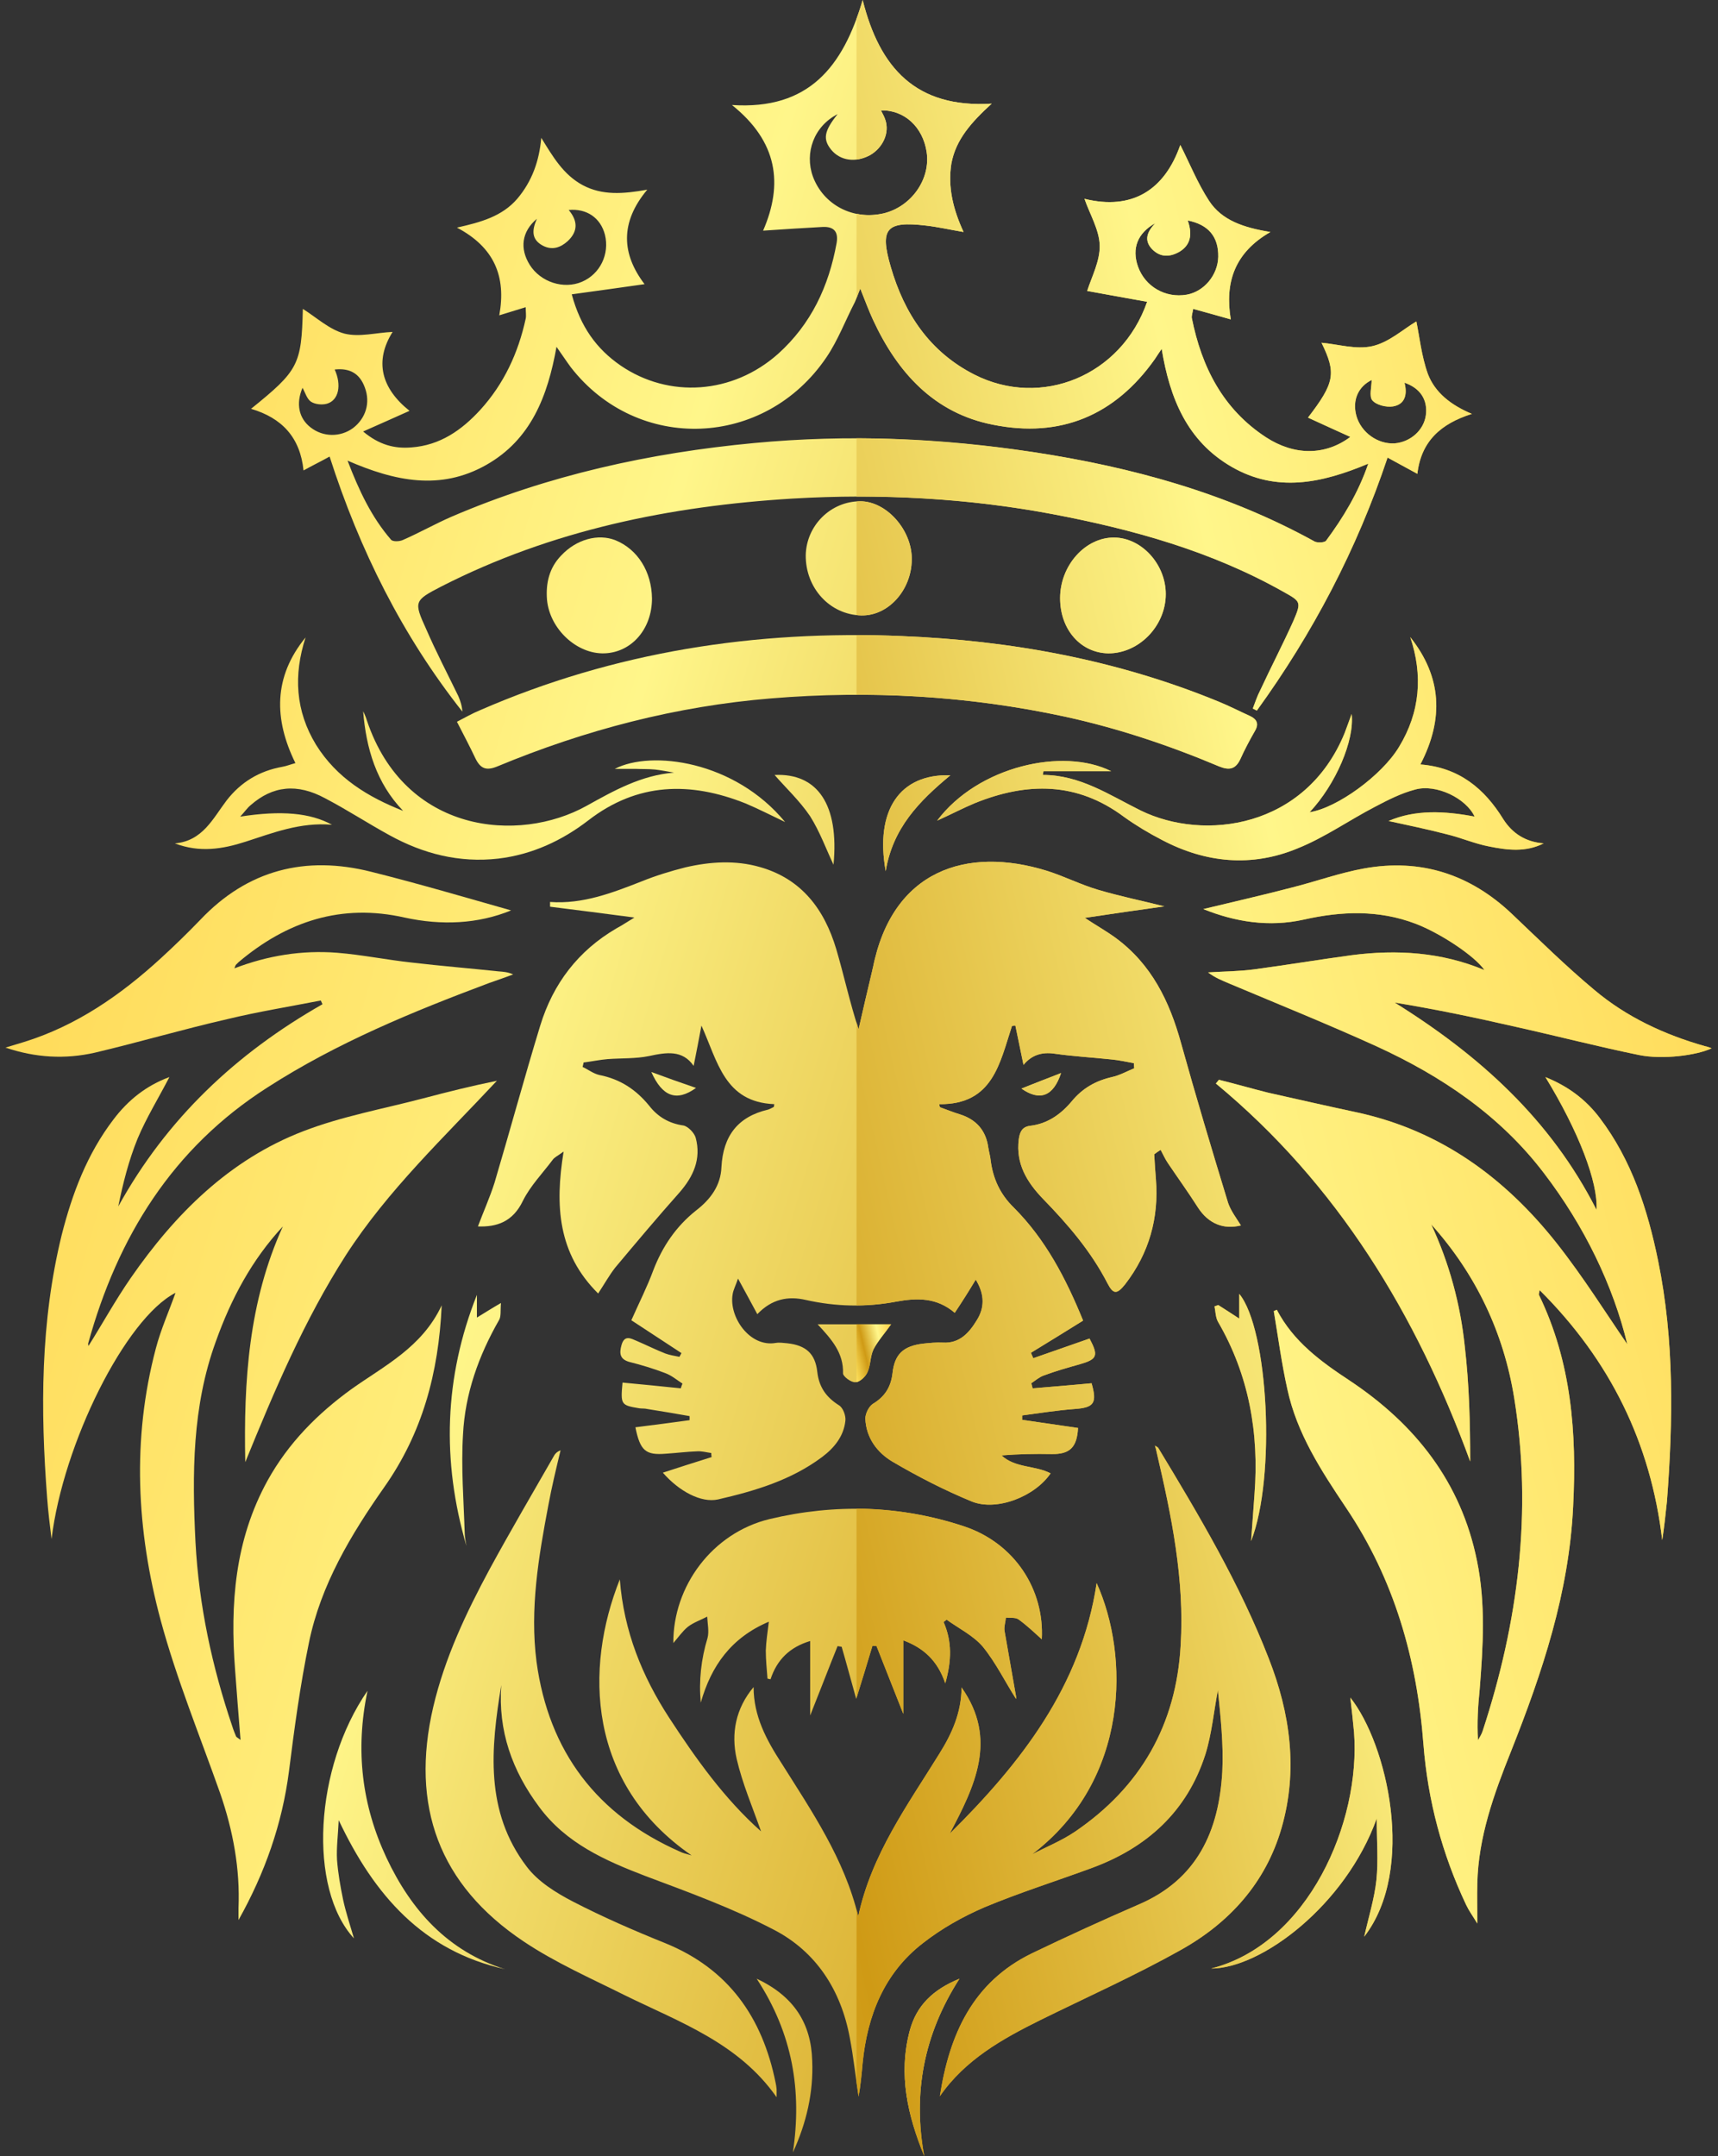 <svg width="204" height="256" viewBox="0 0 204 256" fill="none" xmlns="http://www.w3.org/2000/svg">
<rect x="0" y="0" width="204" height="256" fill="#333333" stroke="none"/>
<path d="M134.644 126.23C133.759 126.07 132.875 125.869 131.99 125.788C129.738 125.547 127.486 125.426 125.234 125.104C123.666 124.863 122.459 125.306 121.534 126.432C121.213 124.863 120.891 123.295 120.569 121.767C120.435 121.767 120.301 121.78 120.167 121.807C118.719 126.19 117.915 131.177 111.521 131.096C111.548 131.23 111.575 131.351 111.601 131.458C112.406 131.74 113.17 132.061 113.974 132.303C115.904 132.906 117.071 134.193 117.352 136.244C117.432 136.766 117.593 137.289 117.634 137.772C117.915 139.943 118.759 141.793 120.368 143.361C124.148 147.142 126.561 151.766 128.612 156.793C126.548 158.08 124.483 159.353 122.419 160.613C122.499 160.828 122.593 161.042 122.7 161.257C124.926 160.479 127.151 159.702 129.376 158.924C130.462 160.975 130.301 161.377 128.21 161.98C126.762 162.383 125.355 162.785 123.947 163.307C123.384 163.509 122.942 163.911 122.459 164.232C122.513 164.447 122.566 164.648 122.62 164.836C124.952 164.648 127.285 164.447 129.617 164.232C130.301 166.605 129.899 167.128 127.607 167.289C125.515 167.449 123.464 167.771 121.373 168.053C121.373 168.214 121.373 168.388 121.373 168.575C123.599 168.897 125.81 169.219 128.009 169.541C127.888 171.873 127.003 172.677 124.872 172.637C122.902 172.597 120.931 172.637 118.92 172.798C120.569 174.326 122.902 173.964 124.751 174.929C122.902 177.664 118.357 179.473 115.382 178.267C112.164 176.94 109.028 175.331 106.012 173.562C104.162 172.476 102.835 170.707 102.754 168.415C102.754 167.852 103.157 167.007 103.639 166.685C105.047 165.841 105.77 164.715 105.972 163.106C106.213 160.774 107.258 159.809 109.631 159.527C110.395 159.447 111.199 159.367 111.963 159.407C113.974 159.527 115.1 158.2 115.985 156.753C116.869 155.345 116.99 153.777 115.864 151.927C115.02 153.334 114.256 154.541 113.371 155.868C111.199 154.018 108.867 154.099 106.414 154.541C102.835 155.225 99.256 155.144 95.677 154.34C93.586 153.857 91.656 154.219 89.926 156.029C89.162 154.621 88.519 153.415 87.634 151.806C87.353 152.651 87.071 153.133 86.991 153.696C86.548 156.35 89.001 159.97 92.098 159.447C92.54 159.367 93.023 159.447 93.505 159.487C95.677 159.728 96.803 160.694 97.044 162.865C97.245 164.675 98.09 165.881 99.618 166.846C100.1 167.128 100.462 168.093 100.382 168.696C100.181 170.546 99.055 171.913 97.607 172.999C93.948 175.733 89.645 177.02 85.261 178.026C83.251 178.468 80.637 177.061 78.707 174.849C80.677 174.205 82.567 173.602 84.497 172.999C84.471 172.838 84.457 172.677 84.457 172.516C83.894 172.436 83.331 172.275 82.768 172.315C81.562 172.356 80.315 172.516 79.069 172.597C76.656 172.798 76.012 172.235 75.449 169.46C77.594 169.192 79.739 168.911 81.884 168.616C81.884 168.455 81.884 168.294 81.884 168.133C80.221 167.838 78.546 167.557 76.857 167.289C76.535 167.208 76.213 167.248 75.932 167.208C73.72 166.846 73.68 166.766 73.921 164.152C76.227 164.366 78.532 164.594 80.838 164.836C80.892 164.648 80.959 164.46 81.039 164.273C80.355 163.83 79.752 163.307 78.988 163.026C77.621 162.503 76.173 162.061 74.725 161.699C73.6 161.377 73.519 160.694 73.801 159.688C74.162 158.442 74.927 158.924 75.61 159.206C76.736 159.688 77.862 160.251 78.988 160.694C79.511 160.895 80.114 160.975 80.677 161.096C80.758 160.935 80.838 160.787 80.918 160.653C78.908 159.326 76.857 157.999 74.967 156.753C75.892 154.662 76.857 152.771 77.581 150.801C78.666 147.986 80.275 145.613 82.648 143.723C84.377 142.396 85.583 140.748 85.664 138.576C85.865 134.876 87.594 132.584 91.213 131.74C91.454 131.659 91.656 131.539 91.897 131.418C91.897 131.418 91.897 131.338 91.937 131.096C86.026 130.855 85.221 126.029 83.291 121.767C83.01 123.335 82.688 124.903 82.366 126.552C81.039 124.622 79.109 124.944 77.058 125.386C75.49 125.708 73.801 125.627 72.152 125.748C71.187 125.828 70.262 126.029 69.297 126.15C69.27 126.311 69.23 126.485 69.176 126.673C69.86 126.995 70.463 127.477 71.187 127.638C73.64 128.12 75.53 129.367 77.098 131.297C78.103 132.584 79.43 133.388 81.16 133.63C81.723 133.75 82.447 134.514 82.607 135.077C83.291 137.611 82.326 139.702 80.677 141.592C78.063 144.528 75.53 147.544 73.037 150.52C72.353 151.404 71.79 152.41 71.026 153.576C66.24 148.831 65.879 143.16 66.924 136.726C66.2 137.249 65.838 137.41 65.637 137.691C64.431 139.3 62.983 140.788 62.098 142.557C60.892 145.091 58.962 145.694 56.75 145.613C57.393 143.884 58.157 142.195 58.721 140.426C60.57 134.193 62.259 127.96 64.149 121.767C65.677 116.78 68.653 112.88 73.197 110.225C73.881 109.863 74.524 109.421 75.329 108.939C71.911 108.496 68.613 108.054 65.316 107.652C65.316 107.464 65.316 107.276 65.316 107.089C69.216 107.37 72.715 106.003 76.213 104.636C77.902 103.952 79.632 103.429 81.361 102.987C84.296 102.303 87.312 102.102 90.248 102.947C95.194 104.354 97.889 107.973 99.296 112.678C100.221 115.815 100.905 119.032 101.95 122.209C102.486 119.85 103.036 117.491 103.599 115.131C103.599 115.078 103.612 115.024 103.639 114.971C105.931 103.268 114.819 100.453 124.309 103.389C126.36 104.032 128.33 105.038 130.381 105.641C132.955 106.405 135.529 106.928 138.263 107.612C135.126 108.054 131.99 108.496 128.813 108.979C130.019 109.783 131.306 110.507 132.472 111.351C136.735 114.488 138.866 118.871 140.234 123.818C142.003 130.171 143.893 136.485 145.823 142.798C146.145 143.764 146.829 144.648 147.351 145.493C145.301 146.016 143.491 145.292 142.244 143.361C141.118 141.592 139.872 139.863 138.705 138.134C138.344 137.611 138.102 137.048 137.821 136.525C137.553 136.686 137.298 136.86 137.057 137.048C137.11 138.04 137.177 139.032 137.258 140.024C137.62 144.608 136.454 148.79 133.598 152.49C132.633 153.696 132.191 153.696 131.507 152.369C129.537 148.549 126.802 145.372 123.826 142.316C121.936 140.345 120.609 138.174 120.971 135.279C121.092 134.394 121.373 133.791 122.298 133.67C124.389 133.429 125.958 132.303 127.245 130.775C128.531 129.206 130.1 128.322 132.03 127.879C132.955 127.678 133.799 127.196 134.684 126.834C134.657 126.646 134.644 126.445 134.644 126.23Z" fill="url(#paint0_linear_22_20092)"/>
<path d="M114.175 200.345C118.518 206.498 115.743 212.088 112.767 217.718C121.212 209.353 128.37 200.225 130.22 187.96C134.081 196.485 134.241 211.283 122.539 220.171C124.228 219.286 126.038 218.562 127.646 217.476C135.448 212.168 139.67 204.769 140.193 195.359C140.676 187.517 139.107 179.957 137.338 172.397C137.298 172.196 137.257 171.995 137.137 171.633C137.378 171.794 137.499 171.834 137.539 171.914C142.405 179.957 147.23 188.08 150.649 196.887C153.222 203.442 154.147 210.198 152.177 217.034C150.287 223.589 145.944 228.334 140.153 231.551C134.764 234.567 129.094 237.101 123.545 239.835C119 242.087 114.617 244.54 111.601 248.883C112.727 241.564 115.502 235.331 122.539 231.913C126.721 229.902 130.944 227.972 135.207 226.122C142.164 223.147 144.737 217.396 145.139 210.359C145.3 207.101 144.938 203.844 144.617 200.667C144.134 203.201 143.893 205.855 143.129 208.308C140.957 215.064 136.212 219.366 129.657 221.779C125.394 223.348 121.051 224.715 116.909 226.444C114.295 227.57 111.802 228.978 109.59 230.707C105.006 234.246 102.995 239.272 102.432 244.942C102.312 246.269 102.191 247.596 101.95 248.923C101.588 246.591 101.347 244.219 100.904 241.926C99.859 236.296 96.923 231.712 91.856 229.098C86.99 226.565 81.803 224.675 76.655 222.744C71.83 220.895 67.205 218.844 64.028 214.541C60.811 210.238 59.122 205.493 59.524 200.064C58.278 207.584 57.554 215.064 62.54 221.618C63.867 223.388 65.999 224.715 68.01 225.76C71.588 227.61 75.288 229.219 78.988 230.707C86.508 233.763 90.529 239.514 92.097 247.275C92.151 247.516 92.191 247.771 92.218 248.039C92.218 248.28 92.218 248.521 92.218 249.004C87.714 242.57 80.757 240.117 74.283 236.94C70.181 234.889 65.959 233.039 62.178 230.506C52.125 223.79 48.707 214.42 51.441 202.678C52.809 196.847 55.342 191.498 58.157 186.271C60.61 181.767 63.184 177.383 65.717 172.96C65.878 172.638 66.119 172.357 66.562 172.196C66.039 174.367 65.516 176.539 65.114 178.71C63.948 184.863 62.902 191.016 63.707 197.289C65.154 207.986 70.905 215.506 80.757 219.849C81.079 220.01 81.401 220.09 82.124 220.291C69.739 211.766 69.377 198.093 73.599 187.517C74.082 193.71 76.253 199.018 79.47 203.965C82.647 208.83 86.025 213.576 90.368 217.436C89.363 214.581 88.156 211.766 87.473 208.83C86.789 205.814 87.352 202.839 89.484 200.305C89.484 203.764 91.012 206.578 92.781 209.313C96.4 215.064 100.261 220.694 101.91 227.53C103.478 220.171 107.781 214.3 111.561 208.187C113.049 205.814 114.175 203.281 114.175 200.345Z" fill="url(#paint1_linear_22_20092)"/>
<path fill-rule="evenodd" clip-rule="evenodd" d="M128.774 23.605C134.485 25.013 138.305 22.52 140.155 17.212C141.241 19.343 142.206 21.756 143.573 23.847C145.101 26.179 147.675 27.024 150.852 27.546C146.589 29.999 145.423 33.538 146.147 37.922C144.578 37.479 143.171 37.077 141.683 36.675C141.603 37.198 141.482 37.479 141.522 37.761C142.688 43.592 145.222 48.578 150.329 51.916C153.667 54.087 157.326 54.128 160.342 51.876C158.533 51.071 156.924 50.307 155.315 49.584C158.492 45.441 158.693 44.316 156.924 40.696C158.854 40.857 161.026 41.541 162.956 41.098C164.927 40.656 166.616 39.088 168.184 38.163C168.546 39.892 168.787 42.265 169.551 44.396C170.396 46.608 172.286 48.096 174.779 49.141C171.079 50.307 168.747 52.398 168.305 56.259C167.138 55.615 166.093 55.053 164.766 54.329C161.106 65.267 155.878 75.2 149.243 84.368C149.082 84.288 148.922 84.207 148.761 84.127C149.042 83.403 149.283 82.639 149.645 81.956C150.932 79.181 152.34 76.486 153.586 73.712C154.551 71.46 154.471 71.419 152.38 70.253C143.814 65.428 134.525 62.854 124.994 61.044C114.82 59.114 104.485 58.591 94.15 59.194C79.593 60.079 65.518 62.934 52.368 69.65C49.192 71.299 49.111 71.419 50.599 74.677C51.765 77.371 53.133 79.985 54.419 82.639C54.661 83.202 54.862 83.805 54.902 84.489C47.784 75.481 42.717 65.347 39.138 54.208C38.052 54.811 37.127 55.254 36.042 55.857C35.64 51.916 33.468 49.624 29.809 48.538C35.438 43.994 35.8 43.31 35.961 36.675C37.57 37.68 39.098 39.128 40.908 39.611C42.677 40.053 44.688 39.49 46.618 39.409C44.446 42.868 45.251 46.085 48.629 48.779C46.819 49.584 45.13 50.347 43.119 51.232C45.05 52.841 46.859 53.283 48.83 53.122C52.248 52.881 54.822 51.071 57.033 48.659C59.848 45.562 61.537 41.903 62.422 37.841C62.502 37.479 62.422 37.037 62.422 36.474C61.376 36.795 60.451 37.077 59.285 37.439C60.13 32.814 58.682 29.356 54.258 27.024C57.114 26.38 59.607 25.697 61.416 23.605C63.186 21.514 64.03 19.102 64.272 16.367C65.639 18.579 66.886 20.75 69.218 21.997C71.51 23.203 73.963 23.042 76.859 22.52C73.561 26.461 73.843 30.201 76.537 33.739C73.641 34.141 70.907 34.544 67.891 34.946C68.936 38.806 70.827 41.42 73.682 43.391C79.432 47.331 86.992 46.809 92.381 42.023C96.322 38.484 98.413 33.981 99.338 28.873C99.579 27.506 99.016 26.903 97.73 26.943C95.397 27.064 93.065 27.225 90.612 27.386C93.025 21.836 92.341 16.809 86.912 12.466C96.04 13.069 100.102 7.922 102.435 0C104.445 8.043 108.748 12.868 117.756 12.305C115.343 14.517 113.493 16.568 112.97 19.423C112.528 22.198 113.172 24.852 114.418 27.546C112.769 27.265 111.362 26.943 109.954 26.782C105.209 26.219 104.445 27.144 105.772 31.688C107.381 37.238 110.397 41.782 115.705 44.476C123.627 48.498 133.158 44.637 136.214 35.83C133.721 35.388 131.308 34.946 129.096 34.544C129.619 32.895 130.624 31.005 130.584 29.155C130.544 27.305 129.418 25.455 128.774 23.605ZM41.27 54.691C42.637 58.27 44.125 61.406 46.417 64.06C46.618 64.342 47.462 64.302 47.864 64.101C49.795 63.256 51.645 62.211 53.575 61.366C65.076 56.42 77.14 53.766 89.566 52.599C100.665 51.554 111.724 51.996 122.742 53.685C134.404 55.455 145.704 58.551 156.12 64.302C156.482 64.463 157.246 64.422 157.447 64.221C159.498 61.447 161.267 58.551 162.474 55.053C156.924 57.385 151.576 58.511 146.227 55.414C140.959 52.358 138.908 47.291 137.943 41.42C137.581 41.943 137.38 42.265 137.139 42.627C132.394 49.342 125.919 52.036 117.917 50.428C110.92 49.061 106.577 44.235 103.681 38.002C103.158 36.876 102.716 35.669 102.153 34.262C101.872 34.946 101.711 35.428 101.51 35.871C100.384 38.042 99.499 40.415 98.132 42.425C90.813 53.243 75.692 53.806 67.77 43.592C67.207 42.828 66.684 42.023 66.081 41.179C65.036 47.01 63.065 52.197 57.717 55.213C52.288 58.27 46.899 57.144 41.27 54.691ZM99.459 13.552C96.644 15 95.518 18.136 96.523 20.951C97.77 24.329 101.309 26.179 104.928 25.335C108.225 24.53 110.517 21.273 110.035 18.056C109.593 15.08 107.381 13.029 104.606 13.11C104.807 13.512 105.008 13.834 105.129 14.236C105.652 15.764 104.847 17.533 103.319 18.418C101.63 19.343 99.78 19.102 98.695 17.774C97.689 16.528 97.85 15.563 99.459 13.552ZM137.179 26.501C135.088 27.667 134.364 29.477 135.128 31.648C135.973 34.021 138.386 35.428 140.919 34.986C142.97 34.624 144.619 32.654 144.659 30.482C144.699 28.109 143.493 26.662 141.04 26.179C141.643 27.908 141.321 29.115 140.074 29.879C138.949 30.522 137.823 30.603 136.817 29.597C135.772 28.512 136.254 27.466 137.179 26.501ZM63.749 25.978C61.939 27.506 61.698 29.517 62.904 31.447C64.191 33.498 66.926 34.383 69.097 33.458C71.269 32.533 72.395 30.16 71.832 27.868C71.309 25.857 69.66 24.731 67.529 24.933C68.615 26.219 68.655 27.466 67.408 28.632C66.564 29.396 65.559 29.758 64.433 29.155C63.105 28.431 63.146 27.345 63.749 25.978ZM162.876 45.12C161.307 45.884 160.543 47.492 161.066 49.382C161.629 51.353 163.6 52.76 165.61 52.64C167.5 52.479 169.069 51.071 169.31 49.302C169.551 47.492 168.666 46.085 166.776 45.441C167.138 46.809 166.857 48.015 165.409 48.256C164.605 48.377 163.439 48.096 162.956 47.533C162.554 47.05 162.876 45.924 162.876 45.12ZM39.741 43.873C40.586 45.723 40.224 47.533 38.816 47.935C38.254 48.096 37.409 48.015 36.926 47.693C36.444 47.372 36.243 46.608 35.921 46.045C35.117 47.935 35.479 49.664 36.886 50.75C38.374 51.916 40.425 51.916 41.913 50.83C43.441 49.664 44.004 47.814 43.32 46.005C42.717 44.356 41.551 43.672 39.741 43.873Z" fill="url(#paint2_linear_22_20092)"/>
<path d="M52.448 154.981C52.086 163.064 50.115 170.182 45.651 176.536C41.67 182.206 38.091 188.158 36.684 195.034C35.638 200.101 34.955 205.208 34.311 210.316C33.507 216.549 31.456 222.38 28.319 227.969C28.319 227.487 28.319 227.044 28.319 226.562C28.52 221.897 27.676 217.353 26.148 212.929C23.735 206.093 20.96 199.337 19.07 192.34C16.215 181.724 15.652 170.866 18.507 160.089C19.11 157.796 20.076 155.665 20.84 153.494C14.888 156.55 7.489 171.429 6.121 182.729C5.92 181.12 5.719 179.472 5.599 177.863C4.794 167.367 4.794 156.952 7.328 146.617C8.574 141.711 10.344 137.006 13.48 132.904C15.21 130.612 17.381 128.883 20.116 127.877C18.829 130.371 17.381 132.703 16.336 135.196C15.29 137.77 14.607 140.464 14.043 143.239C19.794 132.824 28.038 125.063 38.292 119.232C38.212 119.071 38.145 118.923 38.091 118.789C34.392 119.513 30.652 120.116 26.992 121.001C21.724 122.207 16.537 123.735 11.269 124.982C7.73 125.786 4.191 125.585 0.652 124.379C1.349 124.164 2.06 123.95 2.784 123.735C9.057 121.805 14.325 118.146 19.11 113.762C20.719 112.288 22.274 110.773 23.775 109.218C29.405 103.267 36.282 101.538 44.083 103.508C49.713 104.915 55.303 106.564 60.691 108.092C56.75 109.701 52.448 109.902 48.024 108.937C40.544 107.248 34.07 109.379 28.319 114.245C28.212 114.352 28.105 114.46 27.998 114.567C27.957 114.647 27.917 114.728 27.837 114.969C31.818 113.441 35.88 112.797 40.022 113.119C42.997 113.36 45.933 113.964 48.909 114.285C52.327 114.687 55.785 114.969 59.203 115.331C59.767 115.371 60.329 115.411 60.933 115.693C59.968 116.055 59.043 116.376 58.118 116.698C48.989 120.116 39.981 123.816 31.738 129.124C20.478 136.322 13.963 146.858 10.464 159.526C10.464 159.646 10.505 159.727 10.505 159.807C12.194 157.113 13.722 154.338 15.531 151.724C20.799 144.124 27.234 137.69 36 134.312C40.584 132.542 45.491 131.658 50.236 130.411C53.131 129.647 56.027 128.923 59.002 128.32C52.729 135.036 46.054 141.309 41.067 149.03C36.121 156.751 32.582 165.115 29.124 173.6C28.923 163.989 29.526 154.539 33.587 145.612C29.888 149.593 27.435 154.217 25.625 159.284C22.81 167.005 22.81 175.048 23.212 183.091C23.614 190.611 25.183 197.89 27.596 205.007C27.716 205.409 27.877 205.771 28.038 206.174C28.078 206.254 28.199 206.294 28.561 206.576C28.319 203.64 28.118 200.986 27.917 198.292C27.314 190.45 27.877 182.85 31.778 175.772C34.231 171.348 37.689 167.85 41.751 164.914C45.651 162.14 50.115 159.968 52.448 154.981Z" fill="url(#paint3_linear_22_20092)"/>
<path d="M151.613 155.507C153.584 159.287 156.841 161.659 160.259 163.911C168.06 169.099 173.489 175.975 175.379 185.305C176.425 190.372 176.103 195.479 175.701 200.586C175.5 202.557 175.379 204.527 175.5 206.618C175.701 206.256 175.942 205.894 176.063 205.492C180.285 192.624 181.974 179.434 179.803 166.002C178.556 158.241 175.259 151.284 169.951 145.373C172.082 149.957 173.409 154.823 173.932 159.85C174.454 164.354 174.575 168.898 174.575 173.522C168.181 156.07 158.852 140.628 144.375 128.644C144.509 128.483 144.629 128.336 144.737 128.202C146.707 128.684 148.637 129.247 150.568 129.73C154.147 130.534 157.685 131.338 161.264 132.102C171.117 134.274 178.717 139.864 184.83 147.585C188.006 151.606 190.741 155.989 193.234 159.608C191.545 152.651 188.167 145.614 183.342 139.301C178.114 132.424 171.157 127.759 163.436 124.22C157.685 121.607 151.814 119.234 145.983 116.781C145.139 116.419 144.294 116.097 143.45 115.454C145.3 115.333 147.109 115.333 148.919 115.092C152.819 114.569 156.68 113.926 160.541 113.403C165.889 112.719 171.157 113.041 176.264 115.172C175.138 113.524 171.036 110.789 168.06 109.663C163.717 108.014 159.294 108.175 154.83 109.181C150.688 110.105 146.667 109.462 142.887 107.934C146.385 107.089 149.924 106.285 153.463 105.36C156.318 104.636 159.093 103.631 161.988 103.108C168.704 101.902 174.575 103.792 179.562 108.537C182.779 111.593 185.956 114.73 189.334 117.545C193.154 120.762 197.658 122.853 202.483 124.22C202.725 124.261 202.926 124.341 203.247 124.462C201.478 125.306 197.416 125.829 194.642 125.266C189.736 124.261 184.91 123.014 180.044 121.928C175.299 120.842 170.514 119.837 165.607 119.033C175.621 125.266 184.106 132.866 189.575 143.644C189.776 140.386 187.443 134.314 183.503 127.88C186.197 128.966 188.288 130.534 189.937 132.706C193.757 137.732 195.647 143.603 196.894 149.716C198.824 159.166 198.663 168.697 197.939 178.227C197.778 179.756 197.618 181.324 197.376 182.852C196.009 171.311 191.183 161.499 182.819 153.174C182.779 153.496 182.698 153.657 182.738 153.737C186.599 161.7 187.242 170.144 186.8 178.831C186.318 189.085 183.141 198.576 179.401 207.986C177.39 213.012 175.54 218.119 175.42 223.629C175.379 225.076 175.42 226.524 175.42 228.374C174.857 227.449 174.414 226.846 174.093 226.162C171.237 220.13 169.548 213.776 169.026 207.141C168.262 197.007 165.567 187.517 159.817 178.991C156.881 174.608 153.986 170.185 152.86 164.917C152.176 161.86 151.774 158.764 151.251 155.668C151.358 155.614 151.479 155.56 151.613 155.507Z" fill="url(#paint4_linear_22_20092)"/>
<path d="M54.258 85.694C55.263 85.171 56.108 84.689 56.992 84.327C72.957 77.37 89.726 74.796 107.058 75.52C120.007 76.043 132.594 78.335 144.658 83.281C145.945 83.804 147.192 84.448 148.438 85.01C149.202 85.373 149.524 85.895 149.041 86.74C148.398 87.866 147.795 88.992 147.272 90.158C146.709 91.324 145.985 91.485 144.779 91.002C138.867 88.509 132.755 86.458 126.482 85.091C114.94 82.598 103.319 81.954 91.576 82.919C80.276 83.844 69.499 86.659 59.043 91.002C57.756 91.525 57.073 91.284 56.47 90.078C55.786 88.63 55.062 87.263 54.258 85.694Z" fill="url(#paint5_linear_22_20092)"/>
<path d="M112.044 192.584C113.049 194.877 113.009 197.169 112.245 199.863C111.32 197.129 109.631 195.641 107.258 194.756C107.258 197.732 107.258 200.547 107.258 203.482C106.173 200.748 105.127 198.094 104.082 195.44C103.921 195.44 103.76 195.426 103.599 195.399C102.996 197.41 102.393 199.421 101.669 201.713C101.025 199.421 100.503 197.45 99.94 195.52C99.779 195.493 99.618 195.466 99.457 195.44C98.371 198.134 97.326 200.868 96.2 203.683C96.2 200.708 96.2 197.812 96.2 194.836C93.787 195.56 92.259 197.048 91.495 199.381C91.361 199.354 91.24 199.327 91.133 199.3C91.052 198.174 90.932 197.088 90.932 195.962C90.972 194.917 91.133 193.831 91.294 192.544C86.83 194.434 84.457 197.772 83.211 202.155C82.969 199.541 83.251 197.008 84.015 194.474C84.216 193.71 84.015 192.786 83.975 191.941C83.211 192.343 82.366 192.625 81.683 193.147C81.039 193.67 80.516 194.434 79.953 195.078C79.913 188.322 84.578 182.008 91.374 180.359C99.135 178.51 106.937 178.711 114.537 181.244C120.489 183.255 124.028 188.724 123.706 194.635C122.861 193.871 121.936 192.987 120.931 192.263C120.569 192.021 119.926 192.102 119.443 192.062C119.403 192.584 119.202 193.147 119.282 193.63C119.725 196.163 120.167 198.697 120.609 201.19C120.69 201.472 120.65 201.793 120.65 201.713C119.403 199.783 118.277 197.45 116.709 195.52C115.583 194.193 113.854 193.348 112.406 192.303C112.272 192.41 112.151 192.504 112.044 192.584Z" fill="url(#paint6_linear_22_20092)"/>
<path d="M28.523 96.957C33.429 96.193 36.847 96.514 39.421 97.922C35.641 97.6 32.424 98.887 29.166 99.933C26.432 100.817 23.697 101.26 20.762 100.134C24.059 99.852 25.266 97.198 26.914 95.026C28.603 92.855 30.802 91.528 33.509 91.045C33.992 90.965 34.475 90.764 35.078 90.603C32.504 85.375 32.464 80.348 36.284 75.684C34.837 80.147 35.078 84.41 37.531 88.431C39.984 92.372 43.684 94.624 47.866 96.273C44.689 92.975 43.483 88.874 43.12 84.45C43.201 84.611 43.281 84.772 43.362 84.973C43.442 85.161 43.509 85.348 43.563 85.536C48.067 98.967 61.579 100.174 69.662 95.67C72.919 93.86 76.136 92.051 80.037 91.729C79.273 91.608 78.509 91.447 77.785 91.367C76.98 91.287 76.216 91.327 75.452 91.287C74.648 91.287 73.844 91.287 72.999 91.287C77.342 89.034 87.235 90.321 93.227 97.6C91.538 96.796 90.05 96.032 88.522 95.388C81.967 92.774 75.694 92.895 69.863 97.399C66.726 99.812 63.187 101.461 59.166 101.943C54.541 102.466 50.279 101.38 46.257 99.168C43.684 97.761 41.23 96.152 38.617 94.785C35.279 92.975 32.383 93.297 29.77 95.589C29.367 95.911 29.086 96.353 28.523 96.957Z" fill="url(#paint7_linear_22_20092)"/>
<path d="M167.456 75.641C171.196 80.346 171.477 85.332 168.662 90.761C173.247 91.123 176.263 93.616 178.515 97.276C179.6 98.965 181.169 99.97 183.3 100.131C181.169 101.217 178.957 100.935 176.785 100.493C175.096 100.171 173.448 99.447 171.759 99.045C169.426 98.442 167.094 97.959 164.882 97.477C168.019 96.109 171.517 96.27 175.096 96.954C174.091 94.782 170.552 93.053 168.059 93.737C166.37 94.179 164.802 94.983 163.274 95.788C160.177 97.396 157.282 99.447 154.065 100.734C148.636 102.986 143.167 102.463 137.979 99.729C136.411 98.924 134.883 97.999 133.475 96.994C127.886 92.812 121.974 92.852 115.781 95.345C114.334 95.948 112.966 96.672 111.277 97.436C116.143 90.962 126.237 88.71 131.947 91.565C129.213 91.565 126.559 91.565 123.904 91.565C123.878 91.699 123.851 91.847 123.824 92.008C128.248 92.008 131.706 94.38 135.446 96.23C143.006 99.93 155.03 98.321 159.654 87.061C159.936 86.338 160.177 85.614 160.499 84.769C160.861 87.906 158.609 93.134 155.512 96.431C158.729 95.948 164.078 92.088 166.129 88.67C168.622 84.568 168.984 80.185 167.456 75.641Z" fill="url(#paint8_linear_22_20092)"/>
<path d="M43.639 200.746C42.151 207.864 42.995 214.379 45.891 220.571C48.826 226.805 53.169 231.67 59.965 233.802C50.234 231.63 44.443 225.035 40.22 216.108C40.14 217.877 39.939 219.365 40.019 220.813C40.14 222.421 40.421 223.99 40.743 225.558C41.065 227.046 41.547 228.494 42.03 230.142C36.561 224.191 37.325 209.875 43.639 200.746Z" fill="url(#paint9_linear_22_20092)"/>
<path d="M143.812 233.722C155.354 230.786 161.587 216.349 160.783 205.693C160.662 204.326 160.501 202.958 160.34 201.551C164.724 207.06 168.182 221.939 161.989 229.942C162.512 227.609 163.196 225.438 163.437 223.226C163.678 220.934 163.477 218.642 163.477 215.907C159.777 226.202 149.764 233.722 143.812 233.722Z" fill="url(#paint10_linear_22_20092)"/>
<path d="M77.419 71.056C77.419 74.676 75.007 77.45 71.79 77.571C68.492 77.692 65.275 74.676 64.953 71.217C64.792 69.207 65.235 67.397 66.642 65.949C68.452 64.019 71.025 63.335 73.076 64.14C75.731 65.225 77.379 67.879 77.419 71.056Z" fill="url(#paint11_linear_22_20092)"/>
<path d="M125.879 71.019C125.879 67.118 128.895 63.781 132.313 63.821C135.57 63.861 138.426 66.998 138.426 70.536C138.426 74.316 135.249 77.574 131.629 77.574C128.332 77.534 125.879 74.759 125.879 71.019Z" fill="url(#paint12_linear_22_20092)"/>
<path d="M108.263 66.473C108.223 70.092 105.448 73.148 102.271 73.068C98.531 72.987 95.636 69.81 95.676 65.91C95.757 62.371 98.652 59.516 102.151 59.516C105.287 59.516 108.344 62.974 108.263 66.473Z" fill="url(#paint13_linear_22_20092)"/>
<path d="M55.383 183.537C52.447 173.483 52.728 163.55 56.629 153.738C56.629 154.502 56.629 155.307 56.629 156.433C57.554 155.87 58.238 155.427 59.484 154.703C59.404 155.628 59.525 156.312 59.243 156.754C56.83 160.977 55.222 165.481 54.98 170.306C54.739 174.207 55.061 178.148 55.181 182.049C55.181 182.531 55.302 183.054 55.383 183.537Z" fill="url(#paint14_linear_22_20092)"/>
<path d="M148.558 182.973C148.692 181.123 148.826 179.274 148.96 177.424C149.523 170.185 148.317 163.268 144.617 156.915C144.335 156.392 144.335 155.708 144.215 155.105C144.349 155.051 144.496 154.998 144.657 154.944C145.421 155.427 146.226 155.95 147.15 156.553C147.15 155.427 147.15 154.542 147.15 153.617C150.609 157.799 151.534 175.373 148.558 182.973Z" fill="url(#paint15_linear_22_20092)"/>
<path d="M89.848 234.93C94.311 237.021 96.322 240.278 96.443 244.661C96.604 248.441 95.759 252.061 94.15 255.559C95.236 248.281 94.15 241.485 89.848 234.93Z" fill="url(#paint16_linear_22_20092)"/>
<path d="M109.749 256.002C107.779 251.176 106.653 246.31 108.02 241.123C108.824 238.107 110.795 236.217 113.931 234.93C109.669 241.565 108.382 248.522 109.749 256.002Z" fill="url(#paint17_linear_22_20092)"/>
<path d="M97.086 157.234C100.102 157.234 102.877 157.234 105.812 157.234C105.048 158.32 104.244 159.205 103.721 160.21C103.319 161.055 103.399 162.1 102.997 162.945C102.756 163.467 102.072 164.111 101.55 164.111C101.067 164.151 100.102 163.427 100.102 163.065C100.182 160.653 98.775 159.044 97.086 157.234Z" fill="url(#paint18_linear_22_20092)"/>
<path d="M112.85 92.05C109.11 95.146 106.014 98.323 105.169 103.43C103.883 96.232 106.818 91.849 112.85 92.05Z" fill="url(#paint19_linear_22_20092)"/>
<path d="M91.977 92.011C97.084 91.77 99.657 95.55 98.974 102.668C98.129 100.898 97.365 98.767 96.199 96.917C94.952 95.067 93.263 93.499 91.977 92.011Z" fill="url(#paint20_linear_22_20092)"/>
<path d="M82.648 129.167C80.316 130.856 78.627 130.173 77.34 127.277C79.19 127.961 80.758 128.524 82.648 129.167Z" fill="url(#paint21_linear_22_20092)"/>
<path d="M125.998 127.398C125.073 130.173 123.505 130.776 121.293 129.248C123.022 128.565 124.51 127.961 125.998 127.398Z" fill="url(#paint22_linear_22_20092)"/>
<path d="M145.821 142.798C143.891 136.485 142.001 130.171 140.232 123.818C138.864 118.871 136.733 114.488 132.471 111.351C131.304 110.507 130.017 109.783 128.811 108.979C131.988 108.496 135.125 108.054 138.261 107.612C135.527 106.928 132.953 106.405 130.379 105.641C128.328 105.038 126.358 104.032 124.307 103.389C114.817 100.453 105.929 103.268 103.637 114.971C103.61 115.024 103.597 115.078 103.597 115.131C103.034 117.491 102.484 119.85 101.948 122.209C101.868 121.941 101.787 121.659 101.707 121.365V154.983C103.262 154.983 104.83 154.836 106.412 154.541C108.865 154.099 111.197 154.018 113.369 155.868C114.254 154.541 115.018 153.334 115.862 151.927C116.988 153.777 116.868 155.345 115.983 156.753C115.098 158.2 113.972 159.527 111.962 159.407C111.197 159.367 110.393 159.447 109.629 159.527C107.257 159.809 106.211 160.774 105.97 163.106C105.769 164.715 105.045 165.841 103.637 166.685C103.155 167.007 102.753 167.852 102.753 168.415C102.833 170.707 104.16 172.476 106.01 173.562C109.026 175.331 112.163 176.94 115.38 178.267C118.356 179.473 122.9 177.664 124.749 174.929C122.9 173.964 120.567 174.326 118.918 172.798C120.929 172.637 122.9 172.597 124.87 172.637C127.001 172.677 127.886 171.873 128.007 169.541C125.808 169.219 123.597 168.897 121.372 168.575C121.372 168.388 121.372 168.214 121.372 168.053C123.463 167.771 125.514 167.449 127.605 167.289C129.897 167.128 130.299 166.605 129.615 164.232C127.283 164.447 124.951 164.648 122.618 164.836C122.565 164.648 122.511 164.447 122.457 164.232C122.94 163.911 123.382 163.509 123.945 163.307C125.353 162.785 126.76 162.383 128.208 161.98C130.299 161.377 130.46 160.975 129.374 158.924C127.149 159.702 124.924 160.479 122.699 161.257C122.591 161.042 122.498 160.828 122.417 160.613C124.481 159.353 126.546 158.08 128.61 156.793C126.559 151.766 124.146 147.142 120.366 143.361C118.758 141.793 117.913 139.943 117.632 137.772C117.591 137.289 117.431 136.766 117.35 136.244C117.069 134.193 115.902 132.906 113.972 132.303C113.168 132.061 112.404 131.74 111.6 131.458C111.573 131.351 111.546 131.23 111.519 131.096C117.913 131.177 118.717 126.19 120.165 121.807C120.299 121.78 120.433 121.767 120.567 121.767C120.889 123.295 121.211 124.863 121.532 126.432C122.457 125.306 123.664 124.863 125.232 125.104C127.484 125.426 129.736 125.547 131.988 125.788C132.873 125.869 133.757 126.07 134.642 126.23C134.642 126.445 134.655 126.646 134.682 126.834C133.798 127.196 132.953 127.678 132.028 127.879C130.098 128.322 128.53 129.206 127.243 130.775C125.956 132.303 124.388 133.429 122.296 133.67C121.372 133.791 121.09 134.394 120.969 135.279C120.607 138.174 121.935 140.345 123.825 142.316C126.8 145.372 129.535 148.549 131.505 152.369C132.189 153.696 132.631 153.696 133.596 152.49C136.452 148.79 137.618 144.608 137.256 140.024C137.175 139.032 137.108 138.04 137.055 137.048C137.296 136.86 137.551 136.686 137.819 136.525C138.1 137.048 138.342 137.611 138.704 138.134C139.87 139.863 141.116 141.592 142.242 143.361C143.489 145.292 145.299 146.016 147.35 145.493C146.827 144.648 146.143 143.764 145.821 142.798Z" fill="url(#paint23_linear_22_20092)"/>
<path d="M150.647 196.887C147.229 188.08 142.403 179.957 137.537 171.914C137.497 171.834 137.377 171.794 137.135 171.633C137.256 171.995 137.296 172.196 137.336 172.397C139.106 179.957 140.674 187.517 140.192 195.359C139.669 204.769 135.446 212.168 127.645 217.476C126.036 218.562 124.227 219.286 122.538 220.171C134.24 211.283 134.079 196.485 130.219 187.96C128.369 200.225 121.211 209.353 112.766 217.718C115.742 212.088 118.516 206.498 114.173 200.345C114.173 203.281 113.047 205.814 111.559 208.187C107.779 214.3 103.476 220.171 101.908 227.53C101.854 227.262 101.787 226.994 101.707 226.726V247.235C101.787 247.798 101.868 248.361 101.948 248.923C102.19 247.596 102.31 246.269 102.431 244.942C102.994 239.272 105.005 234.246 109.589 230.707C111.801 228.978 114.294 227.57 116.908 226.444C121.05 224.715 125.393 223.348 129.656 221.779C136.21 219.366 140.956 215.064 143.127 208.308C143.891 205.855 144.132 203.201 144.615 200.667C144.937 203.844 145.299 207.101 145.138 210.359C144.736 217.396 142.162 223.147 135.205 226.122C130.942 227.972 126.72 229.902 122.538 231.913C115.5 235.331 112.726 241.564 111.6 248.883C114.616 244.54 118.999 242.087 123.543 239.835C129.093 237.101 134.763 234.567 140.151 231.551C145.942 228.334 150.285 223.589 152.175 217.034C154.146 210.198 153.221 203.442 150.647 196.887Z" fill="url(#paint24_linear_22_20092)"/>
<path fill-rule="evenodd" clip-rule="evenodd" d="M174.775 49.141C171.076 50.307 168.743 52.398 168.301 56.259C167.135 55.615 166.089 55.053 164.762 54.329C161.103 65.267 155.875 75.2 149.24 84.368C149.079 84.288 148.918 84.207 148.757 84.127C149.039 83.403 149.28 82.639 149.642 81.956C150.929 79.181 152.336 76.486 153.583 73.712C154.548 71.46 154.467 71.419 152.376 70.253C143.811 65.428 134.521 62.854 124.991 61.044C117.27 59.597 109.508 58.953 101.707 58.953V52.036C108.744 52.077 115.742 52.64 122.739 53.685C134.401 55.455 145.701 58.551 156.116 64.302C156.478 64.463 157.242 64.422 157.443 64.221C159.494 61.447 161.263 58.551 162.47 55.053C156.92 57.385 151.572 58.511 146.224 55.414C140.956 52.358 138.905 47.291 137.94 41.42C137.578 41.943 137.377 42.265 137.135 42.627C132.39 49.342 125.916 52.036 117.913 50.428C110.916 49.061 106.573 44.235 103.677 38.002C103.155 36.876 102.712 35.669 102.149 34.262C101.948 34.704 101.828 35.066 101.707 35.388V25.375C102.712 25.616 103.798 25.576 104.924 25.335C108.222 24.53 110.514 21.273 110.031 18.056C109.589 15.08 107.377 13.029 104.602 13.11C104.803 13.512 105.005 13.834 105.125 14.236C105.648 15.764 104.844 17.533 103.316 18.418C102.793 18.699 102.23 18.86 101.707 18.941V2.212C101.975 1.515 102.216 0.777 102.431 0C104.442 8.043 108.744 12.868 117.752 12.305C115.339 14.517 113.49 16.568 112.967 19.423C112.525 22.198 113.168 24.852 114.415 27.546C112.766 27.265 111.358 26.943 109.951 26.782C105.206 26.219 104.442 27.144 105.769 31.688C107.377 37.238 110.393 41.782 115.701 44.476C123.623 48.498 133.154 44.637 136.21 35.83C133.717 35.388 131.304 34.946 129.093 34.544C129.615 32.895 130.621 31.005 130.58 29.155C130.54 27.305 129.414 25.455 128.771 23.605C134.481 25.013 138.301 22.52 140.151 17.212C141.237 19.343 142.202 21.756 143.569 23.847C145.098 26.179 147.671 27.024 150.848 27.546C146.585 29.999 145.419 33.538 146.143 37.922C144.575 37.479 143.167 37.077 141.679 36.675C141.599 37.198 141.478 37.479 141.519 37.761C142.685 43.592 145.218 48.578 150.325 51.916C153.663 54.087 157.323 54.128 160.339 51.876C158.529 51.071 156.92 50.307 155.312 49.584C158.489 45.441 158.69 44.316 156.92 40.696C158.851 40.857 161.022 41.541 162.952 41.098C164.923 40.656 166.612 39.088 168.18 38.163C168.542 39.892 168.783 42.265 169.548 44.396C170.392 46.608 172.282 48.096 174.775 49.141ZM140.915 34.986C142.966 34.624 144.615 32.654 144.655 30.482C144.695 28.109 143.489 26.662 141.036 26.179C141.639 27.908 141.318 29.115 140.071 29.879C138.945 30.522 137.819 30.603 136.814 29.597C135.768 28.512 136.251 27.466 137.175 26.501C135.084 27.667 134.361 29.477 135.125 31.648C135.969 34.021 138.382 35.428 140.915 34.986ZM166.773 45.441C167.135 46.809 166.853 48.015 165.406 48.256C164.601 48.377 163.435 48.096 162.952 47.533C162.55 47.05 162.872 45.924 162.872 45.12C161.304 45.884 160.54 47.492 161.062 49.382C161.625 51.353 163.596 52.76 165.607 52.64C167.497 52.479 169.065 51.071 169.306 49.302C169.548 47.492 168.663 46.085 166.773 45.441Z" fill="url(#paint25_linear_22_20092)"/>
<path d="M151.613 155.507C153.584 159.287 156.841 161.659 160.259 163.911C168.06 169.099 173.489 175.975 175.379 185.305C176.425 190.372 176.103 195.479 175.701 200.586C175.5 202.557 175.379 204.527 175.5 206.618C175.701 206.256 175.942 205.894 176.063 205.492C180.285 192.624 181.974 179.434 179.803 166.002C178.556 158.241 175.259 151.284 169.951 145.373C172.082 149.957 173.409 154.823 173.932 159.85C174.454 164.354 174.575 168.898 174.575 173.522C168.181 156.07 158.852 140.628 144.375 128.644C144.509 128.483 144.629 128.336 144.737 128.202C146.707 128.684 148.637 129.247 150.568 129.73C154.147 130.534 157.685 131.338 161.264 132.102C171.117 134.274 178.717 139.864 184.83 147.585C188.006 151.606 190.741 155.989 193.234 159.608C191.545 152.651 188.167 145.614 183.342 139.301C178.114 132.424 171.157 127.759 163.436 124.22C157.685 121.607 151.814 119.234 145.983 116.781C145.139 116.419 144.294 116.097 143.45 115.454C145.3 115.333 147.109 115.333 148.919 115.092C152.819 114.569 156.68 113.926 160.541 113.403C165.889 112.719 171.157 113.041 176.264 115.172C175.138 113.524 171.036 110.789 168.06 109.663C163.717 108.014 159.294 108.175 154.83 109.181C150.688 110.105 146.667 109.462 142.887 107.934C146.385 107.089 149.924 106.285 153.463 105.36C156.318 104.636 159.093 103.631 161.988 103.108C168.704 101.902 174.575 103.792 179.562 108.537C182.779 111.593 185.956 114.73 189.334 117.545C193.154 120.762 197.658 122.853 202.483 124.22C202.725 124.261 202.926 124.341 203.247 124.462C201.478 125.306 197.416 125.829 194.642 125.266C189.736 124.261 184.91 123.014 180.044 121.928C175.299 120.842 170.514 119.837 165.607 119.033C175.621 125.266 184.106 132.866 189.575 143.644C189.776 140.386 187.443 134.314 183.503 127.88C186.197 128.966 188.288 130.534 189.937 132.706C193.757 137.732 195.647 143.603 196.894 149.716C198.824 159.166 198.663 168.697 197.939 178.227C197.778 179.756 197.618 181.324 197.376 182.852C196.009 171.311 191.183 161.499 182.819 153.174C182.779 153.496 182.698 153.657 182.738 153.737C186.599 161.7 187.242 170.144 186.8 178.831C186.318 189.085 183.141 198.576 179.401 207.986C177.39 213.012 175.54 218.119 175.42 223.629C175.379 225.076 175.42 226.524 175.42 228.374C174.857 227.449 174.414 226.846 174.093 226.162C171.237 220.13 169.548 213.776 169.026 207.141C168.262 197.007 165.567 187.517 159.817 178.991C156.881 174.608 153.986 170.185 152.86 164.917C152.176 161.86 151.774 158.764 151.251 155.668C151.358 155.614 151.479 155.56 151.613 155.507Z" fill="url(#paint26_linear_22_20092)"/>
<path d="M148.435 85.013C147.189 84.45 145.942 83.807 144.655 83.284C132.591 78.338 120.004 76.046 107.055 75.523C105.259 75.443 103.476 75.402 101.707 75.402V82.48C109.991 82.48 118.275 83.324 126.479 85.094C132.752 86.461 138.864 88.512 144.776 91.005C145.982 91.488 146.706 91.327 147.269 90.161C147.792 88.995 148.395 87.869 149.039 86.743C149.521 85.898 149.199 85.375 148.435 85.013Z" fill="url(#paint27_linear_22_20092)"/>
<path d="M114.535 181.241C110.313 179.833 106.01 179.15 101.707 179.109V201.589C102.391 199.337 102.994 197.366 103.597 195.396C103.758 195.423 103.919 195.436 104.08 195.436C105.125 198.09 106.171 200.744 107.257 203.479V194.753C109.629 195.637 111.318 197.125 112.243 199.86C113.007 197.165 113.047 194.873 112.042 192.581C112.149 192.501 112.27 192.407 112.404 192.299C113.852 193.345 115.581 194.19 116.707 195.517C118.275 197.447 119.401 199.779 120.648 201.709C120.648 201.79 120.688 201.468 120.607 201.187C120.165 198.693 119.723 196.16 119.28 193.627C119.2 193.144 119.401 192.581 119.441 192.058C119.924 192.098 120.567 192.018 120.929 192.259C121.935 192.983 122.859 193.868 123.704 194.632C124.026 188.72 120.487 183.251 114.535 181.241Z" fill="url(#paint28_linear_22_20092)"/>
<path d="M167.456 75.641C171.196 80.346 171.477 85.332 168.662 90.761C173.247 91.123 176.263 93.616 178.515 97.276C179.6 98.965 181.169 99.97 183.3 100.131C181.169 101.217 178.957 100.935 176.785 100.493C175.096 100.171 173.448 99.447 171.759 99.045C169.426 98.442 167.094 97.959 164.882 97.477C168.019 96.109 171.517 96.27 175.096 96.954C174.091 94.782 170.552 93.053 168.059 93.737C166.37 94.179 164.802 94.983 163.274 95.788C160.177 97.396 157.282 99.447 154.065 100.734C148.636 102.986 143.167 102.463 137.979 99.729C136.411 98.924 134.883 97.999 133.475 96.994C127.886 92.812 121.974 92.852 115.781 95.345C114.334 95.948 112.966 96.672 111.277 97.436C116.143 90.962 126.237 88.71 131.947 91.565C129.213 91.565 126.559 91.565 123.904 91.565C123.878 91.699 123.851 91.847 123.824 92.008C128.248 92.008 131.706 94.38 135.446 96.23C143.006 99.93 155.03 98.321 159.654 87.061C159.936 86.338 160.177 85.614 160.499 84.769C160.861 87.906 158.609 93.134 155.512 96.431C158.729 95.948 164.078 92.088 166.129 88.67C168.622 84.568 168.984 80.185 167.456 75.641Z" fill="url(#paint29_linear_22_20092)"/>
<path d="M143.812 233.722C155.354 230.786 161.587 216.349 160.783 205.693C160.662 204.326 160.501 202.958 160.34 201.551C164.724 207.06 168.182 221.939 161.989 229.942C162.512 227.609 163.196 225.438 163.437 223.226C163.678 220.934 163.477 218.642 163.477 215.907C159.777 226.202 149.764 233.722 143.812 233.722Z" fill="url(#paint30_linear_22_20092)"/>
<path d="M125.879 71.019C125.879 67.118 128.895 63.781 132.313 63.821C135.57 63.861 138.426 66.998 138.426 70.536C138.426 74.316 135.249 77.574 131.629 77.574C128.332 77.534 125.879 74.759 125.879 71.019Z" fill="url(#paint31_linear_22_20092)"/>
<path d="M102.149 59.516C101.989 59.516 101.841 59.529 101.707 59.556V73.027C101.895 73.054 102.082 73.068 102.27 73.068C105.447 73.148 108.222 70.092 108.262 66.473C108.342 62.974 105.286 59.516 102.149 59.516Z" fill="url(#paint32_linear_22_20092)"/>
<path d="M148.558 182.973C148.692 181.123 148.826 179.274 148.96 177.424C149.523 170.185 148.317 163.268 144.617 156.915C144.335 156.392 144.335 155.708 144.215 155.105C144.349 155.051 144.496 154.998 144.657 154.944C145.421 155.427 146.226 155.95 147.15 156.553C147.15 155.427 147.15 154.542 147.15 153.617C150.609 157.799 151.534 175.373 148.558 182.973Z" fill="url(#paint33_linear_22_20092)"/>
<path d="M109.749 256.002C107.779 251.176 106.653 246.31 108.02 241.123C108.824 238.107 110.795 236.217 113.931 234.93C109.669 241.565 108.382 248.522 109.749 256.002Z" fill="url(#paint34_linear_22_20092)"/>
<path d="M101.707 157.234V164.111C102.19 163.99 102.793 163.427 102.994 162.945C103.396 162.1 103.316 161.055 103.718 160.21C104.24 159.205 105.045 158.32 105.809 157.234H101.707Z" fill="url(#paint35_linear_22_20092)"/>
<path d="M112.85 92.05C109.11 95.146 106.014 98.323 105.169 103.43C103.883 96.232 106.818 91.849 112.85 92.05Z" fill="url(#paint36_linear_22_20092)"/>
<path d="M125.998 127.398C125.073 130.173 123.505 130.776 121.293 129.248C123.022 128.565 124.51 127.961 125.998 127.398Z" fill="url(#paint37_linear_22_20092)"/>
<defs>
<linearGradient id="paint0_linear_22_20092" x1="-28.018" y1="54.677" x2="275.032" y2="143.668" gradientUnits="userSpaceOnUse">
<stop stop-color="#FFCF45"/>
<stop offset="0.32" stop-color="#FFF68A"/>
<stop offset="0.68" stop-color="#CF9A15"/>
<stop offset="1" stop-color="#FFE35F"/>
</linearGradient>
<linearGradient id="paint1_linear_22_20092" x1="-48.313" y1="118.971" x2="250.586" y2="206.743" gradientUnits="userSpaceOnUse">
<stop stop-color="#FFCF45"/>
<stop offset="0.32" stop-color="#FFF68A"/>
<stop offset="0.68" stop-color="#CF9A15"/>
<stop offset="1" stop-color="#FFE35F"/>
</linearGradient>
<linearGradient id="paint2_linear_22_20092" x1="6.407" y1="-35.39" x2="299.164" y2="50.578" gradientUnits="userSpaceOnUse">
<stop stop-color="#FFCF45"/>
<stop offset="0.32" stop-color="#FFF68A"/>
<stop offset="0.68" stop-color="#CF9A15"/>
<stop offset="1" stop-color="#FFE35F"/>
</linearGradient>
<linearGradient id="paint3_linear_22_20092" x1="-18.191" y1="50.118" x2="371.858" y2="164.656" gradientUnits="userSpaceOnUse">
<stop stop-color="#FFCF45"/>
<stop offset="0.32" stop-color="#FFF68A"/>
<stop offset="0.68" stop-color="#CF9A15"/>
<stop offset="1" stop-color="#FFE35F"/>
</linearGradient>
<linearGradient id="paint4_linear_22_20092" x1="-30.899" y1="4.472" x2="287.277" y2="97.904" gradientUnits="userSpaceOnUse">
<stop stop-color="#FFCF45"/>
<stop offset="0.32" stop-color="#FFF68A"/>
<stop offset="0.68" stop-color="#CF9A15"/>
<stop offset="1" stop-color="#FFE35F"/>
</linearGradient>
<linearGradient id="paint5_linear_22_20092" x1="-3.83" y1="43.993" x2="258.368" y2="120.987" gradientUnits="userSpaceOnUse">
<stop stop-color="#FFCF45"/>
<stop offset="0.32" stop-color="#FFF68A"/>
<stop offset="0.68" stop-color="#CF9A15"/>
<stop offset="1" stop-color="#FFE35F"/>
</linearGradient>
<linearGradient id="paint6_linear_22_20092" x1="-46.443" y1="133.561" x2="241.698" y2="218.174" gradientUnits="userSpaceOnUse">
<stop stop-color="#FFCF45"/>
<stop offset="0.32" stop-color="#FFF68A"/>
<stop offset="0.68" stop-color="#CF9A15"/>
<stop offset="1" stop-color="#FFE35F"/>
</linearGradient>
<linearGradient id="paint7_linear_22_20092" x1="-12.015" y1="54" x2="267.935" y2="136.208" gradientUnits="userSpaceOnUse">
<stop stop-color="#FFCF45"/>
<stop offset="0.32" stop-color="#FFF68A"/>
<stop offset="0.68" stop-color="#CF9A15"/>
<stop offset="1" stop-color="#FFE35F"/>
</linearGradient>
<linearGradient id="paint8_linear_22_20092" x1="-11.326" y1="27.631" x2="262.999" y2="108.186" gradientUnits="userSpaceOnUse">
<stop stop-color="#FFCF45"/>
<stop offset="0.32" stop-color="#FFF68A"/>
<stop offset="0.68" stop-color="#CF9A15"/>
<stop offset="1" stop-color="#FFE35F"/>
</linearGradient>
<linearGradient id="paint9_linear_22_20092" x1="-48.855" y1="164.514" x2="236.096" y2="248.19" gradientUnits="userSpaceOnUse">
<stop stop-color="#FFCF45"/>
<stop offset="0.32" stop-color="#FFF68A"/>
<stop offset="0.68" stop-color="#CF9A15"/>
<stop offset="1" stop-color="#FFE35F"/>
</linearGradient>
<linearGradient id="paint10_linear_22_20092" x1="-164.265" y1="100.884" x2="264.121" y2="226.68" gradientUnits="userSpaceOnUse">
<stop stop-color="#FFCF45"/>
<stop offset="0.32" stop-color="#FFF68A"/>
<stop offset="0.68" stop-color="#CF9A15"/>
<stop offset="1" stop-color="#FFE35F"/>
</linearGradient>
<linearGradient id="paint11_linear_22_20092" x1="-14.039" y1="36.546" x2="296.431" y2="127.715" gradientUnits="userSpaceOnUse">
<stop stop-color="#FFCF45"/>
<stop offset="0.32" stop-color="#FFF68A"/>
<stop offset="0.68" stop-color="#CF9A15"/>
<stop offset="1" stop-color="#FFE35F"/>
</linearGradient>
<linearGradient id="paint12_linear_22_20092" x1="-26.921" y1="14.896" x2="291.889" y2="108.514" gradientUnits="userSpaceOnUse">
<stop stop-color="#FFCF45"/>
<stop offset="0.32" stop-color="#FFF68A"/>
<stop offset="0.68" stop-color="#CF9A15"/>
<stop offset="1" stop-color="#FFE35F"/>
</linearGradient>
<linearGradient id="paint13_linear_22_20092" x1="-17.824" y1="22.202" x2="294.853" y2="114.02" gradientUnits="userSpaceOnUse">
<stop stop-color="#FFCF45"/>
<stop offset="0.32" stop-color="#FFF68A"/>
<stop offset="0.68" stop-color="#CF9A15"/>
<stop offset="1" stop-color="#FFE35F"/>
</linearGradient>
<linearGradient id="paint14_linear_22_20092" x1="-93.023" y1="88.296" x2="386.947" y2="229.239" gradientUnits="userSpaceOnUse">
<stop stop-color="#FFCF45"/>
<stop offset="0.32" stop-color="#FFF68A"/>
<stop offset="0.68" stop-color="#CF9A15"/>
<stop offset="1" stop-color="#FFE35F"/>
</linearGradient>
<linearGradient id="paint15_linear_22_20092" x1="-38.305" y1="78.473" x2="254.984" y2="164.598" gradientUnits="userSpaceOnUse">
<stop stop-color="#FFCF45"/>
<stop offset="0.32" stop-color="#FFF68A"/>
<stop offset="0.68" stop-color="#CF9A15"/>
<stop offset="1" stop-color="#FFE35F"/>
</linearGradient>
<linearGradient id="paint16_linear_22_20092" x1="-64.585" y1="179.257" x2="232.949" y2="266.628" gradientUnits="userSpaceOnUse">
<stop stop-color="#FFCF45"/>
<stop offset="0.32" stop-color="#FFF68A"/>
<stop offset="0.68" stop-color="#CF9A15"/>
<stop offset="1" stop-color="#FFE35F"/>
</linearGradient>
<linearGradient id="paint17_linear_22_20092" x1="110.385" y1="224.837" x2="122.084" y2="228.273" gradientUnits="userSpaceOnUse">
<stop stop-color="#FFCF45"/>
<stop offset="0.32" stop-color="#FFF68A"/>
<stop offset="0.68" stop-color="#CF9A15"/>
<stop offset="1" stop-color="#FFE35F"/>
</linearGradient>
<linearGradient id="paint18_linear_22_20092" x1="-47.614" y1="112.66" x2="260.721" y2="203.202" gradientUnits="userSpaceOnUse">
<stop stop-color="#FFCF45"/>
<stop offset="0.32" stop-color="#FFF68A"/>
<stop offset="0.68" stop-color="#CF9A15"/>
<stop offset="1" stop-color="#FFE35F"/>
</linearGradient>
<linearGradient id="paint19_linear_22_20092" x1="-97.657" y1="29.009" x2="368.661" y2="165.943" gradientUnits="userSpaceOnUse">
<stop stop-color="#FFCF45"/>
<stop offset="0.32" stop-color="#FFF68A"/>
<stop offset="0.68" stop-color="#CF9A15"/>
<stop offset="1" stop-color="#FFE35F"/>
</linearGradient>
<linearGradient id="paint20_linear_22_20092" x1="-3.812" y1="60.476" x2="249.418" y2="134.837" gradientUnits="userSpaceOnUse">
<stop stop-color="#FFCF45"/>
<stop offset="0.32" stop-color="#FFF68A"/>
<stop offset="0.68" stop-color="#CF9A15"/>
<stop offset="1" stop-color="#FFE35F"/>
</linearGradient>
<linearGradient id="paint21_linear_22_20092" x1="-18.138" y1="98.246" x2="243.361" y2="175.037" gradientUnits="userSpaceOnUse">
<stop stop-color="#FFCF45"/>
<stop offset="0.32" stop-color="#FFF68A"/>
<stop offset="0.68" stop-color="#CF9A15"/>
<stop offset="1" stop-color="#FFE35F"/>
</linearGradient>
<linearGradient id="paint22_linear_22_20092" x1="121.552" y1="126.541" x2="126.587" y2="128.019" gradientUnits="userSpaceOnUse">
<stop stop-color="#FFCF45"/>
<stop offset="0.32" stop-color="#FFF68A"/>
<stop offset="0.68" stop-color="#CF9A15"/>
<stop offset="1" stop-color="#FFE35F"/>
</linearGradient>
<linearGradient id="paint23_linear_22_20092" x1="261.913" y1="161.888" x2="6.037" y2="220.212" gradientUnits="userSpaceOnUse">
<stop stop-color="#FFCF45"/>
<stop offset="0.32" stop-color="#FFF68A"/>
<stop offset="0.68" stop-color="#CF9A15"/>
<stop offset="1" stop-color="#FFE35F"/>
</linearGradient>
<linearGradient id="paint24_linear_22_20092" x1="266.203" y1="230.497" x2="36.724" y2="282.805" gradientUnits="userSpaceOnUse">
<stop stop-color="#FFCF45"/>
<stop offset="0.32" stop-color="#FFF68A"/>
<stop offset="0.68" stop-color="#CF9A15"/>
<stop offset="1" stop-color="#FFE35F"/>
</linearGradient>
<linearGradient id="paint25_linear_22_20092" x1="229.28" y1="74.722" x2="-19.046" y2="131.326" gradientUnits="userSpaceOnUse">
<stop stop-color="#FFCF45"/>
<stop offset="0.32" stop-color="#FFF68A"/>
<stop offset="0.68" stop-color="#CF9A15"/>
<stop offset="1" stop-color="#FFE35F"/>
</linearGradient>
<linearGradient id="paint26_linear_22_20092" x1="262.678" y1="237.763" x2="-38.751" y2="306.471" gradientUnits="userSpaceOnUse">
<stop stop-color="#FFCF45"/>
<stop offset="0.32" stop-color="#FFF68A"/>
<stop offset="0.68" stop-color="#CF9A15"/>
<stop offset="1" stop-color="#FFE35F"/>
</linearGradient>
<linearGradient id="paint27_linear_22_20092" x1="218.689" y1="70.626" x2="-2.943" y2="121.145" gradientUnits="userSpaceOnUse">
<stop stop-color="#FFCF45"/>
<stop offset="0.32" stop-color="#FFF68A"/>
<stop offset="0.68" stop-color="#CF9A15"/>
<stop offset="1" stop-color="#FFE35F"/>
</linearGradient>
<linearGradient id="paint28_linear_22_20092" x1="253.272" y1="174.509" x2="21.713" y2="227.29" gradientUnits="userSpaceOnUse">
<stop stop-color="#FFCF45"/>
<stop offset="0.32" stop-color="#FFF68A"/>
<stop offset="0.68" stop-color="#CF9A15"/>
<stop offset="1" stop-color="#FFE35F"/>
</linearGradient>
<linearGradient id="paint29_linear_22_20092" x1="222.49" y1="86.115" x2="1.002" y2="136.601" gradientUnits="userSpaceOnUse">
<stop stop-color="#FFCF45"/>
<stop offset="0.32" stop-color="#FFF68A"/>
<stop offset="0.68" stop-color="#CF9A15"/>
<stop offset="1" stop-color="#FFE35F"/>
</linearGradient>
<linearGradient id="paint30_linear_22_20092" x1="255.611" y1="216.152" x2="29.158" y2="267.771" gradientUnits="userSpaceOnUse">
<stop stop-color="#FFCF45"/>
<stop offset="0.32" stop-color="#FFF68A"/>
<stop offset="0.68" stop-color="#CF9A15"/>
<stop offset="1" stop-color="#FFE35F"/>
</linearGradient>
<linearGradient id="paint31_linear_22_20092" x1="223.388" y1="58.487" x2="-20.373" y2="114.05" gradientUnits="userSpaceOnUse">
<stop stop-color="#FFCF45"/>
<stop offset="0.32" stop-color="#FFF68A"/>
<stop offset="0.68" stop-color="#CF9A15"/>
<stop offset="1" stop-color="#FFE35F"/>
</linearGradient>
<linearGradient id="paint32_linear_22_20092" x1="223.96" y1="49.137" x2="-13.239" y2="103.205" gradientUnits="userSpaceOnUse">
<stop stop-color="#FFCF45"/>
<stop offset="0.32" stop-color="#FFF68A"/>
<stop offset="0.68" stop-color="#CF9A15"/>
<stop offset="1" stop-color="#FFE35F"/>
</linearGradient>
<linearGradient id="paint33_linear_22_20092" x1="319.893" y1="159.656" x2="-100.157" y2="255.404" gradientUnits="userSpaceOnUse">
<stop stop-color="#FFCF45"/>
<stop offset="0.32" stop-color="#FFF68A"/>
<stop offset="0.68" stop-color="#CF9A15"/>
<stop offset="1" stop-color="#FFE35F"/>
</linearGradient>
<linearGradient id="paint34_linear_22_20092" x1="271.189" y1="227.168" x2="30.309" y2="282.075" gradientUnits="userSpaceOnUse">
<stop stop-color="#FFCF45"/>
<stop offset="0.32" stop-color="#FFF68A"/>
<stop offset="0.68" stop-color="#CF9A15"/>
<stop offset="1" stop-color="#FFE35F"/>
</linearGradient>
<linearGradient id="paint35_linear_22_20092" x1="107.464" y1="164.561" x2="102.083" y2="165.788" gradientUnits="userSpaceOnUse">
<stop stop-color="#FFCF45"/>
<stop offset="0.32" stop-color="#FFF68A"/>
<stop offset="0.68" stop-color="#CF9A15"/>
<stop offset="1" stop-color="#FFE35F"/>
</linearGradient>
<linearGradient id="paint36_linear_22_20092" x1="215.47" y1="80.957" x2="7.18" y2="128.435" gradientUnits="userSpaceOnUse">
<stop stop-color="#FFCF45"/>
<stop offset="0.32" stop-color="#FFF68A"/>
<stop offset="0.68" stop-color="#CF9A15"/>
<stop offset="1" stop-color="#FFE35F"/>
</linearGradient>
<linearGradient id="paint37_linear_22_20092" x1="222.281" y1="107.752" x2="12.223" y2="155.634" gradientUnits="userSpaceOnUse">
<stop stop-color="#FFCF45"/>
<stop offset="0.32" stop-color="#FFF68A"/>
<stop offset="0.68" stop-color="#CF9A15"/>
<stop offset="1" stop-color="#FFE35F"/>
</linearGradient>
</defs>
</svg>
